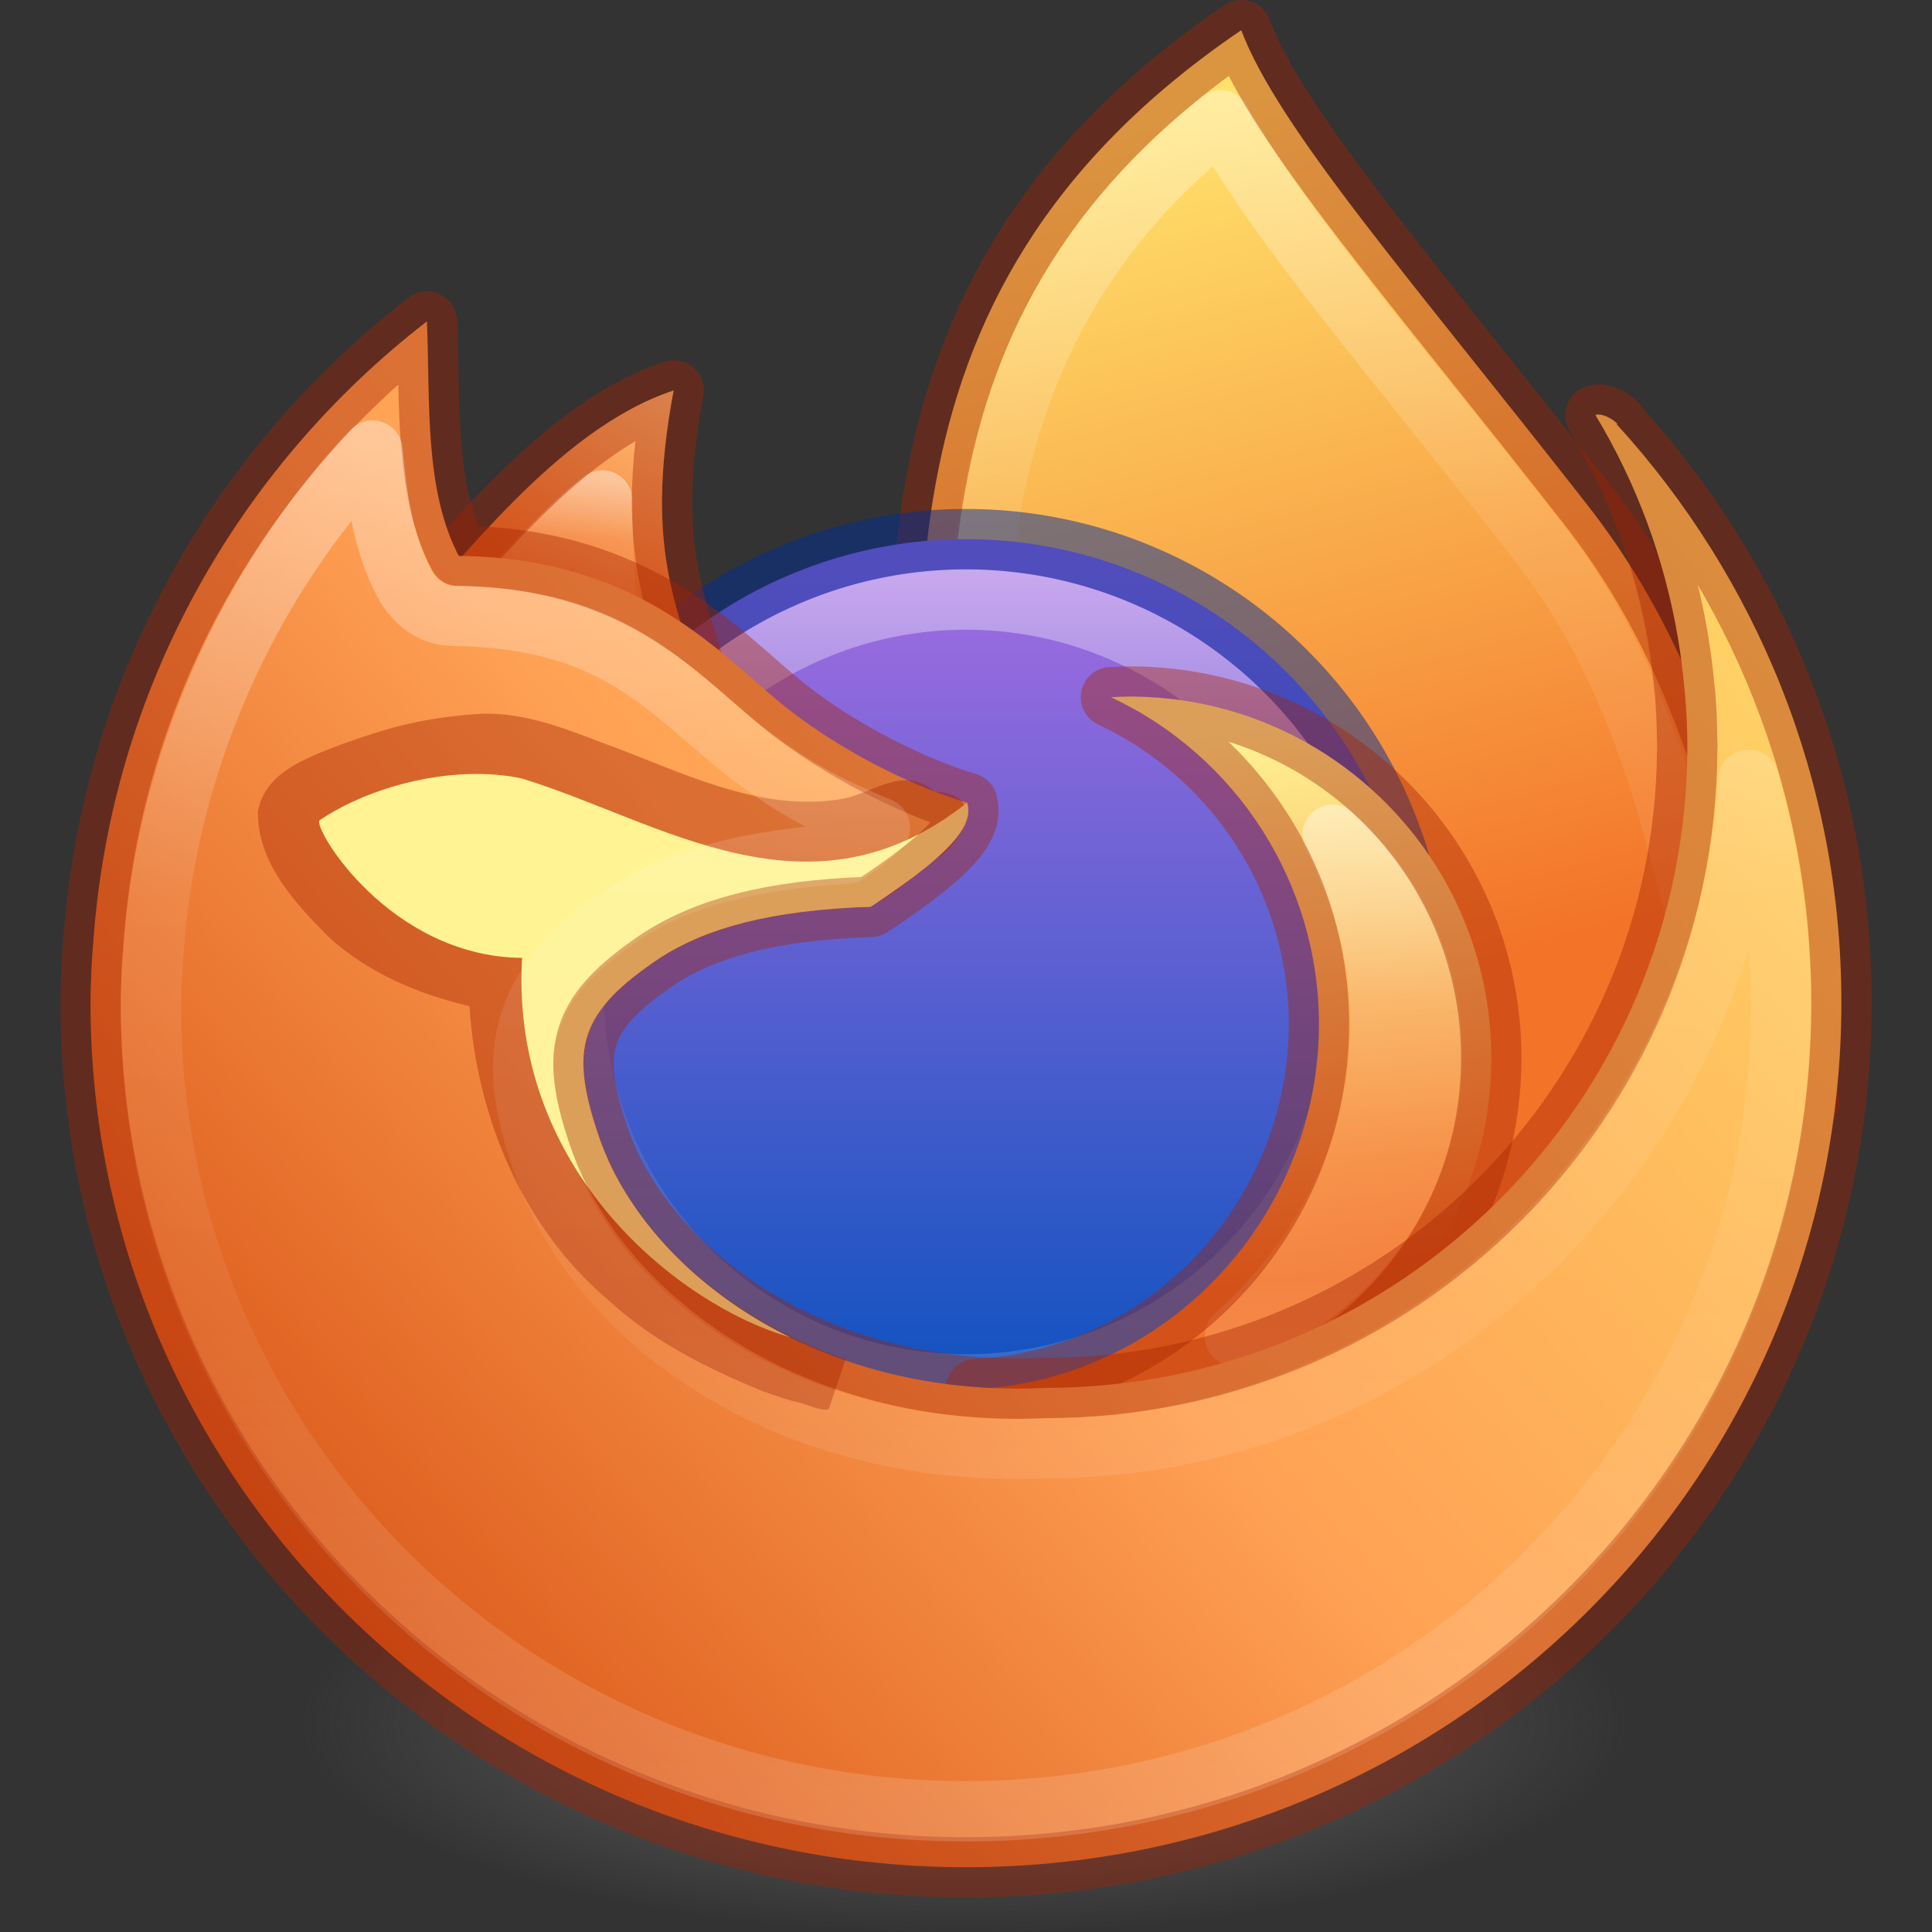 <?xml version="1.0" encoding="UTF-8" standalone="no"?>
<svg
   xmlns:dc="http://purl.org/dc/elements/1.1/"
   xmlns:cc="http://creativecommons.org/ns#"
   xmlns:rdf="http://www.w3.org/1999/02/22-rdf-syntax-ns#"
   xmlns:svg="http://www.w3.org/2000/svg"
   xmlns="http://www.w3.org/2000/svg"
   xmlns:xlink="http://www.w3.org/1999/xlink"
   xmlns:sodipodi="http://sodipodi.sourceforge.net/DTD/sodipodi-0.dtd"
   xmlns:inkscape="http://www.inkscape.org/namespaces/inkscape"
   id="svg4505"
   height="32"
   width="32"
   version="1.1"
   sodipodi:docname="firefox_32.svg"
   inkscape:version="1.0.1 (1.0.1+r75)">
  <rect width="100%" height="100%" fill="#333333" stroke="none"/>
  <sodipodi:namedview
     pagecolor="#ffffff"
     bordercolor="#666666"
     borderopacity="1"
     objecttolerance="10"
     gridtolerance="10"
     guidetolerance="10"
     inkscape:pageopacity="0"
     inkscape:pageshadow="2"
     inkscape:window-width="1366"
     inkscape:window-height="705"
     id="namedview153"
     showgrid="true"
     inkscape:zoom="59.750523"
     inkscape:cx="10.891433"
     inkscape:cy="9.6083579"
     inkscape:window-x="0"
     inkscape:window-y="30"
     inkscape:window-maximized="1"
     inkscape:current-layer="svg4505"
     inkscape:snap-global="false"
     inkscape:snap-smooth-nodes="true"
     inkscape:snap-midpoints="true"
     inkscape:snap-intersection-paths="true"
     inkscape:object-paths="true">
    <inkscape:grid
       type="xygrid"
       id="grid978" />
  </sodipodi:namedview>
  <defs
     id="defs4507">
    <linearGradient
       id="linearGradient3820-7-2-2">
      <stop
         offset="0"
         style="stop-color:#3d3d3d;stop-opacity:1"
         id="stop3822-2-6-36" />
      <stop
         offset="0.5"
         style="stop-color:#686868;stop-opacity:0.498"
         id="stop3864-8-7-6" />
      <stop
         offset="1"
         style="stop-color:#686868;stop-opacity:0"
         id="stop3824-1-2-4" />
    </linearGradient>
    <radialGradient
       gradientTransform="matrix(0.175,0,0,0.056,-1.377,18.119)"
       gradientUnits="userSpaceOnUse"
       xlink:href="#linearGradient3820-7-2-2"
       id="radialGradient3043"
       fy="186.171"
       fx="99.157"
       r="62.769"
       cy="186.171"
       cx="99.157" />
    <radialGradient
       cx="23.896"
       cy="3.99"
       r="20.397"
       id="radialGradient3093-0-3-6-6-0"
       gradientUnits="userSpaceOnUse"
       gradientTransform="matrix(0,1.232,-1.626,0,18.487,-28.722)">
      <stop
         id="stop3244-9-33-7-0-9-5"
         style="stop-color:#ffffff;stop-opacity:1"
         offset="0" />
      <stop
         id="stop3246-3-5-0-8-5-0"
         style="stop-color:#dddddd;stop-opacity:1"
         offset="0.262" />
      <stop
         id="stop3248-1-7-8-8-1-0"
         style="stop-color:#abacae;stop-opacity:1"
         offset="0.661" />
      <stop
         id="stop3250-9-3-0-5-1-2"
         style="stop-color:#89898b;stop-opacity:1"
         offset="1" />
    </radialGradient>
    <linearGradient
       id="linearGradient4806-2-9">
      <stop
         id="stop4808-4-6"
         style="stop-color:#ffffff;stop-opacity:1"
         offset="0" />
      <stop
         id="stop4810-0-9"
         style="stop-color:#ffffff;stop-opacity:0.235"
         offset="0.424" />
      <stop
         id="stop4812-8-7"
         style="stop-color:#ffffff;stop-opacity:0.157"
         offset="0.821" />
      <stop
         id="stop4814-0-7"
         style="stop-color:#ffffff;stop-opacity:0.392"
         offset="1" />
    </linearGradient>
    <linearGradient
       id="linearGradient4164-9-2">
      <stop
         id="stop4166-3-2"
         style="stop-color:#b6b6b6;stop-opacity:1"
         offset="0" />
      <stop
         id="stop4216-6-7"
         style="stop-color:#a4a4a4;stop-opacity:1"
         offset="0.331" />
      <stop
         id="stop4168-0-3"
         style="stop-color:#c5c5c5;stop-opacity:1"
         offset="1" />
    </linearGradient>
    <linearGradient
       id="linearGradient4220-7-2-0">
      <stop
         id="stop4222-7-5-5"
         style="stop-color:#7a8498;stop-opacity:1"
         offset="0" />
      <stop
         id="stop4224-0-5-2"
         style="stop-color:#34405c;stop-opacity:1"
         offset="1" />
    </linearGradient>
    <linearGradient
       id="linearGradient4316-5-3-5">
      <stop
         id="stop4318-1-6-2"
         style="stop-color:#ffffff;stop-opacity:1"
         offset="0" />
      <stop
         id="stop4320-9-8-9"
         style="stop-color:#ffffff;stop-opacity:0.235"
         offset="0.338" />
      <stop
         id="stop4322-42-31-5"
         style="stop-color:#ffffff;stop-opacity:0.157"
         offset="0.62" />
      <stop
         id="stop4324-9-9-3"
         style="stop-color:#ffffff;stop-opacity:0.392"
         offset="1" />
    </linearGradient>
    <linearGradient
       id="linearGradient4507-6-5-9">
      <stop
         id="stop4509-3-8-8"
         style="stop-color:#2d3955;stop-opacity:1"
         offset="0" />
      <stop
         id="stop5959-4-45-4"
         style="stop-color:#2b3853;stop-opacity:1"
         offset="0.725" />
      <stop
         id="stop5961-1-7-2"
         style="stop-color:#192640;stop-opacity:1"
         offset="0.75" />
      <stop
         id="stop4511-1-0-8"
         style="stop-color:#08142e;stop-opacity:1"
         offset="1" />
    </linearGradient>
    <linearGradient
       id="linearGradient6042-1-7-8">
      <stop
         id="stop6044-9-6-3"
         style="stop-color:#07132d;stop-opacity:1"
         offset="0" />
      <stop
         id="stop6046-9-5-1"
         style="stop-color:#425479;stop-opacity:1"
         offset="1" />
    </linearGradient>
    <linearGradient
       x1="7.078"
       y1="3.082"
       x2="7.078"
       y2="45.369"
       id="linearGradient3087-408-5-3-7"
       gradientUnits="userSpaceOnUse"
       gradientTransform="matrix(0.221,0,0,0.221,6.693,6.693)">
      <stop
         id="stop7201-5-71-3"
         style="stop-color:#170418;stop-opacity:1"
         offset="0" />
      <stop
         id="stop7203-2-8-8"
         style="stop-color:#50386b;stop-opacity:1"
         offset="1" />
    </linearGradient>
    <linearGradient
       id="linearGradient2867-449-88-871-390-598-476-591-434-148-57-177-691-4-22-1">
      <stop
         id="stop7191-4-6-8"
         style="stop-color:#612f91;stop-opacity:1"
         offset="0" />
      <stop
         id="stop7197-2-8-6"
         style="stop-color:#1a4aa2;stop-opacity:1"
         offset="1" />
    </linearGradient>
    <linearGradient
       id="linearGradient4278-3-5-5">
      <stop
         id="stop4280-6-90-6"
         style="stop-color:#000000;stop-opacity:0"
         offset="0" />
      <stop
         id="stop4286-1-9-5"
         style="stop-color:#000000;stop-opacity:0"
         offset="0.5" />
      <stop
         id="stop4282-24-4-0"
         style="stop-color:#000000;stop-opacity:1"
         offset="1" />
    </linearGradient>
    <linearGradient
       id="linearGradient4316-4-0-7-5">
      <stop
         id="stop4318-4-5-3-2"
         style="stop-color:#ffffff;stop-opacity:1"
         offset="0" />
      <stop
         id="stop4320-2-9-4-1"
         style="stop-color:#ffffff;stop-opacity:0.235"
         offset="0.338" />
      <stop
         id="stop4322-4-1-3-4"
         style="stop-color:#ffffff;stop-opacity:0.157"
         offset="0.62" />
      <stop
         id="stop4324-4-8-66-2"
         style="stop-color:#ffffff;stop-opacity:0.392"
         offset="1" />
    </linearGradient>
    <linearGradient
       id="linearGradient6088-74-4-8">
      <stop
         id="stop6090-5-66-7"
         style="stop-color:#ff54d2;stop-opacity:0"
         offset="0" />
      <stop
         id="stop6257-5-4-6"
         style="stop-color:#f62b68;stop-opacity:1"
         offset="0.324" />
      <stop
         id="stop6255-6-7-9"
         style="stop-color:#ff0105;stop-opacity:1"
         offset="0.561" />
      <stop
         id="stop6092-0-22-2"
         style="stop-color:#ff54d2;stop-opacity:0.478"
         offset="1" />
    </linearGradient>
    <linearGradient
       id="linearGradient4316-4-6-6-4-5">
      <stop
         id="stop4318-4-4-6-5-3"
         style="stop-color:#ffffff;stop-opacity:1"
         offset="0" />
      <stop
         id="stop4320-2-2-6-59-35"
         style="stop-color:#ffffff;stop-opacity:0.235"
         offset="0.338" />
      <stop
         id="stop4322-4-5-5-0-1"
         style="stop-color:#ffffff;stop-opacity:0.157"
         offset="0.62" />
      <stop
         id="stop4324-4-1-5-5-42"
         style="stop-color:#ffffff;stop-opacity:0.392"
         offset="1" />
    </linearGradient>
    <linearGradient
       id="linearGradient3990-3-1-7-0">
      <stop
         id="stop3992-0-0-1-0"
         style="stop-color:#ffffff;stop-opacity:1"
         offset="0" />
      <stop
         id="stop3994-2-1-8-6"
         style="stop-color:#ffffff;stop-opacity:0"
         offset="1" />
    </linearGradient>
    <linearGradient
       id="linearGradient6191-9-9-5">
      <stop
         id="stop6193-8-1-3"
         style="stop-color:#ffffff;stop-opacity:0"
         offset="0" />
      <stop
         id="stop6197-8-8-7"
         style="stop-color:#ffffff;stop-opacity:0"
         offset="0.405" />
      <stop
         id="stop6195-9-3-6"
         style="stop-color:#ffffff;stop-opacity:0.478"
         offset="1" />
    </linearGradient>
    <linearGradient
       id="linearGradient6191-7-9-4-9">
      <stop
         id="stop6193-7-3-6-0"
         style="stop-color:#ffffff;stop-opacity:0"
         offset="0" />
      <stop
         id="stop6197-2-2-0-4"
         style="stop-color:#ffffff;stop-opacity:0"
         offset="0.405" />
      <stop
         id="stop6195-2-1-9-1"
         style="stop-color:#ffffff;stop-opacity:0.478"
         offset="1" />
    </linearGradient>
    <linearGradient
       id="linearGradient6191-8-3-4-5">
      <stop
         id="stop6193-75-7-6-4"
         style="stop-color:#ffffff;stop-opacity:0"
         offset="0" />
      <stop
         id="stop6197-3-4-1-4"
         style="stop-color:#ffffff;stop-opacity:0"
         offset="0.405" />
      <stop
         id="stop6195-7-2-5-7"
         style="stop-color:#ffffff;stop-opacity:0.478"
         offset="1" />
    </linearGradient>
    <linearGradient
       id="linearGradient6088-6-1-0-06">
      <stop
         id="stop6090-2-0-4-9"
         style="stop-color:#ff54d2;stop-opacity:0"
         offset="0" />
      <stop
         id="stop6257-4-6-1-76"
         style="stop-color:#ff54d2;stop-opacity:0"
         offset="0.324" />
      <stop
         id="stop6255-3-6-7-23"
         style="stop-color:#ff54d2;stop-opacity:0.252"
         offset="0.561" />
      <stop
         id="stop6092-9-6-8-9"
         style="stop-color:#ff54d2;stop-opacity:0.478"
         offset="1" />
    </linearGradient>
    <linearGradient
       id="linearGradient6303-4-8-5">
      <stop
         id="stop6305-33-3-3"
         style="stop-color:#ffffff;stop-opacity:1"
         offset="0" />
      <stop
         id="stop6307-9-3-4"
         style="stop-color:#ffffff;stop-opacity:0"
         offset="1" />
    </linearGradient>
    <linearGradient
       id="linearGradient6303-3-2-1-4">
      <stop
         id="stop6305-3-0-9-0"
         style="stop-color:#ffffff;stop-opacity:1"
         offset="0" />
      <stop
         id="stop6307-1-0-1-2"
         style="stop-color:#ffffff;stop-opacity:0"
         offset="1" />
    </linearGradient>
    <linearGradient
       id="linearGradient6303-33-0-2-0">
      <stop
         id="stop6305-1-0-2-0"
         style="stop-color:#ffffff;stop-opacity:1"
         offset="0" />
      <stop
         id="stop6307-5-0-6-1"
         style="stop-color:#ffffff;stop-opacity:0"
         offset="1" />
    </linearGradient>
    <linearGradient
       id="linearGradient6413-0-0-0">
      <stop
         id="stop6415-1-7-3"
         style="stop-color:#feffff;stop-opacity:1"
         offset="0" />
      <stop
         id="stop6417-4-9-2"
         style="stop-color:#fe70ca;stop-opacity:1"
         offset="1" />
    </linearGradient>
    <linearGradient
       id="linearGradient6455-7-3-3">
      <stop
         id="stop6457-5-1-10"
         style="stop-color:#fbac9b;stop-opacity:1"
         offset="0" />
      <stop
         id="stop6459-8-9-7"
         style="stop-color:#fcfafc;stop-opacity:1"
         offset="1" />
    </linearGradient>
    <linearGradient
       gradientTransform="matrix(0.171,0,0,0.179,7.859,7.698)"
       y2="37.81"
       x2="34.131"
       y1="41.608"
       x1="38.851"
       gradientUnits="userSpaceOnUse"
       id="linearGradient4786"
       xlink:href="#linearGradient6455-7-3-3" />
    <linearGradient
       gradientTransform="matrix(0.245,0,0,0.256,4.734,4.182)"
       y2="37.81"
       x2="34.131"
       y1="41.608"
       x1="38.851"
       gradientUnits="userSpaceOnUse"
       id="linearGradient4789"
       xlink:href="#linearGradient6413-0-0-0" />
    <radialGradient
       gradientTransform="matrix(0.245,0,0,0.256,6.788,5.425)"
       r="3.159"
       fy="39.709"
       fx="36.491"
       cy="39.709"
       cx="36.491"
       gradientUnits="userSpaceOnUse"
       id="radialGradient4792"
       xlink:href="#linearGradient6303-33-0-2-0" />
    <radialGradient
       gradientTransform="matrix(0.858,-0.495,0.282,0.488,-29.493,11.371)"
       r="3.159"
       fy="39.709"
       fx="36.491"
       cy="39.709"
       cx="36.491"
       gradientUnits="userSpaceOnUse"
       id="radialGradient4795"
       xlink:href="#linearGradient6303-3-2-1-4" />
    <radialGradient
       gradientTransform="matrix(1.067,-0.616,0.35,0.607,-34.515,17.427)"
       r="3.159"
       fy="39.709"
       fx="36.491"
       cy="39.709"
       cx="36.491"
       gradientUnits="userSpaceOnUse"
       id="radialGradient4798"
       xlink:href="#linearGradient6303-4-8-5" />
    <radialGradient
       r="3.857"
       fy="31.405"
       fx="32.373"
       cy="31.405"
       cx="32.373"
       gradientTransform="matrix(-0.682,-0.682,0.682,-0.682,16.66,58.606)"
       gradientUnits="userSpaceOnUse"
       id="radialGradient4801"
       xlink:href="#linearGradient6088-6-1-0-06" />
    <radialGradient
       r="3.857"
       fy="31.405"
       fx="32.373"
       cy="31.405"
       cx="32.373"
       gradientTransform="matrix(0.584,0.811,-0.783,0.564,21.679,-27.956)"
       gradientUnits="userSpaceOnUse"
       id="radialGradient4804"
       xlink:href="#linearGradient6191-8-3-4-5" />
    <radialGradient
       r="3.857"
       fy="31.405"
       fx="32.373"
       cy="31.405"
       cx="32.373"
       gradientTransform="matrix(0,0.999,-0.965,-2.659264e-8,46.295,-16.35)"
       gradientUnits="userSpaceOnUse"
       id="radialGradient4807"
       xlink:href="#linearGradient6191-7-9-4-9" />
    <radialGradient
       r="3.857"
       fy="31.405"
       fx="32.373"
       cy="31.405"
       cx="32.373"
       gradientTransform="matrix(0.965,0.259,-0.25,0.932,-7.408,-21.636)"
       gradientUnits="userSpaceOnUse"
       id="radialGradient4810"
       xlink:href="#linearGradient6191-9-9-5" />
    <linearGradient
       y2="65.922"
       x2="68.313"
       y1="52.925"
       x1="68.313"
       gradientTransform="matrix(0.075,0,0,0.056,11.005,11.759)"
       gradientUnits="userSpaceOnUse"
       id="linearGradient4813"
       xlink:href="#linearGradient3990-3-1-7-0" />
    <linearGradient
       gradientTransform="matrix(0.156,0,0,0.156,1.637,10.92)"
       y2="48.984"
       x2="92.696"
       y1="16.555"
       x1="92.696"
       gradientUnits="userSpaceOnUse"
       id="linearGradient4816"
       xlink:href="#linearGradient4316-4-6-6-4-5" />
    <radialGradient
       r="3.857"
       fy="31.405"
       fx="32.373"
       cy="31.405"
       cx="32.373"
       gradientTransform="matrix(-0.965,0,0,-0.965,47.23,46.297)"
       gradientUnits="userSpaceOnUse"
       id="radialGradient4819"
       xlink:href="#linearGradient6088-74-4-8" />
    <linearGradient
       gradientTransform="matrix(0.343,0,0,-0.343,-15.599,27.177)"
       y2="48.984"
       x2="92.696"
       y1="16.555"
       x1="92.696"
       gradientUnits="userSpaceOnUse"
       id="linearGradient4823"
       xlink:href="#linearGradient4316-4-0-7-5" />
    <radialGradient
       r="9.498"
       fy="95.388"
       fx="95.838"
       cy="95.388"
       cx="95.838"
       gradientTransform="matrix(0.27,-4.0264969e-8,3.7832161e-8,0.254,-9.921,-8.301)"
       gradientUnits="userSpaceOnUse"
       id="radialGradient4826"
       xlink:href="#linearGradient4278-3-5-5" />
    <radialGradient
       r="20.397"
       cy="3.99"
       cx="23.896"
       gradientTransform="matrix(0,0.293,-0.387,0,17.543,6.31)"
       gradientUnits="userSpaceOnUse"
       id="radialGradient4829"
       xlink:href="#linearGradient2867-449-88-871-390-598-476-591-434-148-57-177-691-4-22-1" />
    <linearGradient
       y2="45.369"
       x2="7.078"
       y1="3.082"
       x1="7.078"
       gradientTransform="matrix(0.123,0,0,0.123,13.053,13.053)"
       gradientUnits="userSpaceOnUse"
       id="linearGradient4831"
       xlink:href="#linearGradient3087-408-5-3-7" />
    <radialGradient
       r="10.498"
       fy="21.239"
       fx="32"
       cy="21.239"
       cx="32"
       gradientTransform="matrix(0,0.93,-2.142,0,61.495,-18.73)"
       gradientUnits="userSpaceOnUse"
       id="radialGradient4836"
       xlink:href="#linearGradient6042-1-7-8" />
    <radialGradient
       r="15.639"
       fy="16.448"
       fx="91.35"
       cy="16.448"
       cx="91.35"
       gradientTransform="matrix(0,0.823,-0.823,0,29.538,-65.522)"
       gradientUnits="userSpaceOnUse"
       id="radialGradient4841"
       xlink:href="#linearGradient4507-6-5-9" />
    <linearGradient
       gradientTransform="matrix(0.53,0,0,0.53,-32.834,-1.273)"
       y2="48.984"
       x2="92.696"
       y1="16.555"
       x1="92.696"
       gradientUnits="userSpaceOnUse"
       id="linearGradient4844"
       xlink:href="#linearGradient4316-5-3-5" />
    <linearGradient
       gradientTransform="matrix(0.608,0,0,0.608,-40.015,-3.813)"
       y2="48.631"
       x2="91.566"
       y1="16.543"
       x1="91.566"
       gradientUnits="userSpaceOnUse"
       id="linearGradient4848"
       xlink:href="#linearGradient4220-7-2-0" />
    <linearGradient
       y2="56.115"
       x2="51.2"
       y1="8.114"
       x1="51.2"
       gradientTransform="matrix(0.5,0,0,0.5,-9.657,1.500298e-4)"
       gradientUnits="userSpaceOnUse"
       id="linearGradient4852"
       xlink:href="#linearGradient4164-9-2" />
    <linearGradient
       y2="40.496"
       x2="71.204"
       y1="15.369"
       x1="71.204"
       gradientTransform="matrix(1.119,0,0,1.119,-64.798,-15.195)"
       gradientUnits="userSpaceOnUse"
       id="linearGradient4855"
       xlink:href="#linearGradient4806-2-9" />
    <radialGradient
       r="20.397"
       fy="3.99"
       fx="23.896"
       cy="3.99"
       cx="23.896"
       gradientTransform="matrix(0,2.043,-2.697,0,26.76,-47.622)"
       gradientUnits="userSpaceOnUse"
       id="radialGradient4858"
       xlink:href="#radialGradient3093-0-3-6-6-0" />
    <linearGradient
       inkscape:collect="always"
       xlink:href="#linearGradient890"
       id="linearGradient892"
       x1="35.635"
       y1="23.345"
       x2="30.353"
       y2="3.635"
       gradientUnits="userSpaceOnUse"
       gradientTransform="matrix(0.725,0,0,0.724,-1.401,-0.949)" />
    <linearGradient
       inkscape:collect="always"
       id="linearGradient890">
      <stop
         style="stop-color:#f37329;stop-opacity:1"
         offset="0"
         id="stop886" />
      <stop
         style="stop-color:#ffe16b;stop-opacity:1"
         offset="1"
         id="stop888" />
    </linearGradient>
    <linearGradient
       inkscape:collect="always"
       xlink:href="#linearGradient874"
       id="linearGradient876"
       x1="24.228"
       y1="33.066"
       x2="24.228"
       y2="14.315"
       gradientUnits="userSpaceOnUse"
       gradientTransform="matrix(0.75,0,0,0.75,-2,-1.57)" />
    <linearGradient
       inkscape:collect="always"
       id="linearGradient874">
      <stop
         style="stop-color:#0d52bf;stop-opacity:1"
         offset="0"
         id="stop870-30" />
      <stop
         style="stop-color:#a56de2;stop-opacity:1"
         offset="1"
         id="stop872-30" />
    </linearGradient>
    <linearGradient
       inkscape:collect="always"
       xlink:href="#linearGradient4316-5-3-5"
       id="linearGradient1448"
       x1="15.5"
       y1="-10"
       x2="35.5"
       y2="-10"
       gradientUnits="userSpaceOnUse"
       gradientTransform="matrix(0,0.684,-0.684,0,9.158,-1.018)" />
    <linearGradient
       inkscape:collect="always"
       xlink:href="#linearGradient2076"
       id="linearGradient849"
       x1="14.953"
       y1="15.01"
       x2="17.321"
       y2="10.235"
       gradientUnits="userSpaceOnUse"
       gradientTransform="matrix(0.725,0,0,0.724,-1.401,-0.949)" />
    <linearGradient
       inkscape:collect="always"
       id="linearGradient2076">
      <stop
         style="stop-color:#f37329;stop-opacity:1"
         offset="0"
         id="stop2072" />
      <stop
         style="stop-color:#ffc27d;stop-opacity:1"
         offset="1"
         id="stop2074" />
    </linearGradient>
    <linearGradient
       inkscape:collect="always"
       xlink:href="#linearGradient855"
       id="linearGradient900"
       x1="31.223"
       y1="30.57"
       x2="29.698"
       y2="18.118"
       gradientUnits="userSpaceOnUse"
       gradientTransform="matrix(0.725,0,0,0.724,-1.401,-0.949)" />
    <linearGradient
       id="linearGradient855"
       inkscape:collect="always">
      <stop
         id="stop851-54"
         offset="0"
         style="stop-color:#f37329;stop-opacity:1" />
      <stop
         id="stop853-0"
         offset="1"
         style="stop-color:#fff394;stop-opacity:1" />
    </linearGradient>
    <linearGradient
       inkscape:collect="always"
       xlink:href="#linearGradient1423"
       id="linearGradient908"
       x1="4.074"
       y1="43.999"
       x2="44.039"
       y2="8.696"
       gradientUnits="userSpaceOnUse"
       gradientTransform="matrix(0.725,0,0,0.724,-1.401,-0.949)" />
    <linearGradient
       inkscape:collect="always"
       id="linearGradient1423">
      <stop
         style="stop-color:#cc3b02;stop-opacity:1"
         offset="0"
         id="stop1419" />
      <stop
         style="stop-color:#ffa154;stop-opacity:1"
         offset="0.483"
         id="stop1376" />
      <stop
         style="stop-color:#ffe16b;stop-opacity:1"
         offset="1"
         id="stop1421" />
    </linearGradient>
    <linearGradient
       inkscape:collect="always"
       xlink:href="#linearGradient4316-5-3-5"
       id="linearGradient1311"
       x1="16"
       y1="7"
       x2="16"
       y2="30.514"
       gradientUnits="userSpaceOnUse" />
    <linearGradient
       inkscape:collect="always"
       xlink:href="#linearGradient4316-5-3-5"
       id="linearGradient1319"
       x1="22"
       y1="13.439"
       x2="22"
       y2="22.65"
       gradientUnits="userSpaceOnUse" />
    <linearGradient
       inkscape:collect="always"
       xlink:href="#linearGradient4316-5-3-5"
       id="linearGradient1327"
       x1="23"
       y1="0.637"
       x2="23"
       y2="23.324"
       gradientUnits="userSpaceOnUse" />
    <linearGradient
       inkscape:collect="always"
       xlink:href="#linearGradient4316-5-3-5"
       id="linearGradient1367"
       x1="9.209"
       y1="7.97"
       x2="9.209"
       y2="10.807"
       gradientUnits="userSpaceOnUse" />
  </defs>
  <path
     style="fill:url(#radialGradient3043);fill-opacity:1;stroke:none"
     id="path3818-0-2"
     d="m 27,28.5 a 11,3.5 0 1 1 -22,0 11,3.5 0 1 1 22,0 z" />
  <path
     style="fill:url(#linearGradient892);fill-opacity:1;stroke-width:1"
     d="M 20.559,0.5 C 21.171,2.127 23.383,4.64 26.3,8.374 c 2.471,3.162 2.754,6.691 3.667,9.863 l -6.866,5.905 -7.755,-7.956 C 15.312,10.897 14.042,4.926 20.559,0.5 Z"
     id="path4" />
  <path
     id="path4-1"
     style="fill:none;fill-opacity:1;stroke:url(#linearGradient1327);stroke-width:1;stroke-linejoin:round;stroke-opacity:1;opacity:0.4"
     d="M 20.221,1.993 C 17.815,3.897 16.814,6.175 16.403,8.43 15.97,10.813 16.189,13.196 16.231,15.782 l 6.828,7.004 5.684,-4.889 C 27.923,14.802 27.59,11.676 25.464,8.956 23.038,5.85 21.245,3.82 20.221,1.993 Z"
     sodipodi:nodetypes="cscccsc" />
  <path
     style="opacity:0.4;fill:none;fill-opacity:1;stroke:#a62100;stroke-width:1;stroke-linejoin:round;stroke-opacity:1"
     d="M 20.559,0.5 C 21.171,2.127 23.383,4.64 26.3,8.374 c 2.471,3.162 2.754,6.691 3.667,9.863 l -6.866,5.905 -7.755,-7.956 C 15.312,10.897 14.042,4.926 20.559,0.5 Z"
     id="path4-2" />
  <path
     id="circle10"
     style="fill:url(#linearGradient876);fill-opacity:1;stroke-width:1"
     d="m 23.5,16.43 a 7.5,7.5 0 0 1 -7.5,7.5 7.5,7.5 0 0 1 -7.5,-7.5 7.5,7.5 0 0 1 7.5,-7.5 7.5,7.5 0 0 1 7.5,7.5 z" />
  <path
     id="circle10-29"
     style="opacity:0.4;fill:none;fill-opacity:1;stroke:url(#linearGradient1448);stroke-width:1;stroke-opacity:1"
     d="M 16,22.93 A 6.5,6.5 0 0 1 9.5,16.43 6.5,6.5 0 0 1 16,9.93 6.5,6.5 0 0 1 22.5,16.43 6.5,6.5 0 0 1 16,22.93 Z" />
  <path
     id="circle10-0"
     style="opacity:0.5;fill:none;fill-opacity:1;stroke:#002e99;stroke-width:1;stroke-miterlimit:4;stroke-dasharray:none;stroke-opacity:1"
     d="m 23.5,16.43 a 7.5,7.5 0 0 1 -7.5,7.5 A 7.5,7.5 0 0 1 8.5,16.43 a 7.5,7.5 0 0 1 7.5,-7.5 7.5,7.5 0 0 1 7.5,7.5 z" />
  <path
     style="fill:url(#linearGradient849);fill-opacity:1;stroke-width:1"
     d="m 6.543,10.436 c 1.007,-0.999 2.652,-3.324 4.615,-3.969 -0.527,2.808 0.156,3.701 0.497,5.137 l -3.154,-0.817 z"
     id="path8" />
  <path
     id="path8-0"
     style="opacity:0.4;fill:none;fill-opacity:1;stroke:url(#linearGradient1367);stroke-width:1;stroke-linejoin:round;stroke-opacity:1"
     d="m 9.973,8.288 c -0.316,0.247 -0.612,0.531 -0.913,0.834 -0.258,0.26 -0.453,0.484 -0.689,0.748 l 0.164,0.029 c 0.025,0.005 0.05,0.011 0.074,0.018 L 10.097,10.302 C 9.974,9.823 9.998,8.951 9.973,8.288 Z"
     sodipodi:nodetypes="csccccc" />
  <path
     style="opacity:0.4;fill:none;fill-opacity:1;stroke:#a62100;stroke-width:1;stroke-linejoin:round;stroke-opacity:1"
     d="m 6.543,10.436 c 1.007,-0.999 2.652,-3.324 4.615,-3.969 -0.527,2.808 0.156,3.701 0.497,5.137 l -3.154,-0.817 z"
     id="path8-5" />
  <path
     style="fill:url(#linearGradient900);fill-opacity:1;stroke-width:1"
     d="m 18.71,11.537 c -0.103,9.91e-4 -0.206,0.005 -0.309,0.011 2.1,0.985 3.442,3.093 3.445,5.411 -0.002,3.185 -2.498,5.883 -5.681,6.048 0.796,0.376 1.665,0.5 2.545,0.502 3.308,3e-5 5.99,-2.68 5.99,-5.986 3e-5,-3.306 -2.682,-5.986 -5.99,-5.986 z"
     id="path12" />
  <path
     id="path12-1"
     style="fill:none;fill-opacity:1;stroke:url(#linearGradient1319);stroke-width:1;stroke-linejoin:round;stroke-opacity:1;opacity:0.4"
     d="m 22.072,13.826 c 0.479,0.952 0.799,1.991 0.801,3.098 a 1,1 0 0 0 0,0.002 c -0.001,2.072 -0.967,3.899 -2.418,5.203 1.906,-0.7 3.271,-2.486 3.271,-4.641 1.4e-5,-1.469 -0.652,-2.752 -1.654,-3.662 z" />
  <path
     style="opacity:0.4;fill:none;fill-opacity:1;stroke:#a62100;stroke-width:1;stroke-linejoin:round;stroke-opacity:1"
     d="m 18.71,11.537 c -0.103,9.91e-4 -0.206,0.005 -0.309,0.011 2.1,0.985 3.442,3.093 3.445,5.411 -0.002,3.185 -2.498,5.883 -5.681,6.048 0.796,0.376 1.665,0.5 2.545,0.502 3.308,3e-5 5.99,-2.68 5.99,-5.986 3e-5,-3.306 -2.682,-5.986 -5.99,-5.986 z"
     id="path12-8" />
  <path
     id="ellipse841"
     style="fill:url(#linearGradient908);fill-opacity:1;stroke-width:1"
     d="M 7.071,5.323 C 3.928,7.752 1.836,11.437 1.545,15.61 c -0.011,0.124 -0.021,0.253 -0.028,0.391 -3.14e-4,0.007 -0.001,0.015 -0.001,0.022 7.8e-5,0.003 -7.9e-5,0.005 0,0.008 -0.008,0.184 -0.017,0.366 -0.017,0.576 0,7.909 6.492,14.32 14.5,14.32 8.008,0 14.5,-6.411 14.5,-14.32 0,-3.682 -1.407,-7.04 -3.719,-9.577 0.052,-0.002 -0.217,-0.208 -0.355,-0.156 0.674,1.117 1.144,2.369 1.369,3.704 3.91e-4,0.002 9.91e-4,0.005 0.001,0.007 0.044,0.261 0.076,0.526 0.102,0.792 0.004,0.039 0.009,0.077 0.012,0.116 0.024,0.285 0.039,0.573 0.039,0.864 0,5.871 -4.764,10.631 -10.639,10.631 -3.774,0.183 -6.612,-1.9 -7.385,-4.156 -0.499,-1.455 -0.336,-2.069 1.022,-2.974 0.738,-0.468 1.776,-0.785 3.477,-0.839 1.554,-1.021 1.673,-1.414 1.598,-1.723 C 15.54,13.165 14.208,12.653 13.025,11.722 11.977,10.898 10.653,9.237 7.598,9.208 7.021,8.098 7.127,6.642 7.071,5.323 Z" />
  <path
     id="ellipse841-3"
     style="opacity:0.4;fill:#a62100;fill-opacity:1;stroke-width:1"
     d="m 8,11.821 c -1.019,0.061 -1.6,0.241 -2.378,0.52 -0.54,0.215 -1.23,0.443 -1.35,1.098 -0.015,0.85 0.625,1.532 1.189,2.097 0.648,0.582 1.474,0.934 2.315,1.129 0.118,1.84 0.884,3.679 2.315,4.882 0.732,0.674 1.63,1.122 2.54,1.495 -0.028,-0.013 0.273,0.107 0.517,0.167 0.186,0.031 0.427,0.169 0.578,0.132 0.093,-0.276 0.187,-0.552 0.28,-0.828 -1.889,-0.65 -3.676,-2.068 -4.203,-4.066 -0.225,-0.651 -0.202,-1.453 0.341,-1.945 1.023,-1.069 2.541,-1.408 3.968,-1.468 0.561,0.015 0.947,-0.517 1.386,-0.803 0.49,-0.309 0.832,-1.091 -0.013,-1.119 -0.518,-0.432 -0.966,-0.004 -1.512,0.117 -1.393,0.247 -2.71,-0.459 -3.981,-0.921 -0.643,-0.246 -1.291,-0.502 -1.993,-0.487 z"
     sodipodi:nodetypes="cccccccccccccccccc" />
  <path
     style="fill:#fff394;fill-opacity:1;stroke-width:1"
     d="m 7.978,12.82 c -0.987,-0.021 -2.025,0.317 -2.685,0.767 -0.118,0.118 1.149,2.256 3.354,2.279 -0.204,3.555 2.64,5.766 4.428,6.28 l 5.43e-4,-0.002 c -4.74e-4,-2.43e-4 -9.2e-4,-5.48e-4 -0.002,-7.78e-4 -0.144,-0.071 -0.284,-0.146 -0.42,-0.225 -0.013,-0.007 -0.025,-0.015 -0.038,-0.022 -0.076,-0.044 -0.151,-0.09 -0.225,-0.137 -0.014,-0.009 -0.029,-0.018 -0.043,-0.027 -0.074,-0.047 -0.146,-0.096 -0.217,-0.145 -0.011,-0.008 -0.022,-0.015 -0.033,-0.023 -0.041,-0.029 -0.081,-0.058 -0.121,-0.087 -0.078,-0.057 -0.154,-0.116 -0.229,-0.176 -0.018,-0.014 -0.035,-0.028 -0.053,-0.043 -0.053,-0.043 -0.105,-0.087 -0.156,-0.131 -0.025,-0.022 -0.049,-0.043 -0.074,-0.065 -0.035,-0.032 -0.07,-0.064 -0.105,-0.096 -0.033,-0.031 -0.066,-0.062 -0.098,-0.094 -0.027,-0.026 -0.053,-0.052 -0.079,-0.079 -0.038,-0.038 -0.075,-0.077 -0.112,-0.116 -7.05e-4,-7.08e-4 -0.001,-0.002 -0.002,-0.002 -0.023,-0.024 -0.045,-0.048 -0.067,-0.073 -0.031,-0.034 -0.062,-0.069 -0.092,-0.103 -0.024,-0.027 -0.047,-0.055 -0.07,-0.082 -0.031,-0.037 -0.061,-0.074 -0.09,-0.111 -0.017,-0.021 -0.033,-0.042 -0.05,-0.063 -0.037,-0.048 -0.073,-0.096 -0.108,-0.145 -0.014,-0.019 -0.028,-0.039 -0.042,-0.058 -0.036,-0.052 -0.072,-0.104 -0.106,-0.156 -0.009,-0.014 -0.018,-0.029 -0.028,-0.043 -0.034,-0.053 -0.067,-0.107 -0.099,-0.16 -0.007,-0.011 -0.013,-0.023 -0.02,-0.034 -0.032,-0.055 -0.062,-0.111 -0.092,-0.166 -0.005,-0.01 -0.011,-0.021 -0.017,-0.031 -0.031,-0.059 -0.06,-0.119 -0.088,-0.179 -0.006,-0.013 -0.012,-0.025 -0.017,-0.038 -0.027,-0.06 -0.053,-0.12 -0.078,-0.18 -0.004,-0.01 -0.007,-0.019 -0.011,-0.029 -0.025,-0.064 -0.05,-0.128 -0.072,-0.193 -0.499,-1.455 -0.337,-2.07 1.021,-2.974 0.738,-0.468 1.777,-0.784 3.478,-0.838 1.554,-1.021 1.673,-1.415 1.599,-1.725 -2.621,2.076 -5.07,0.306 -7.376,-0.4 -0.217,-0.046 -0.442,-0.07 -0.67,-0.075 z"
     id="path19" />
  <path
     id="ellipse841-5"
     style="opacity:0.4;fill:none;fill-opacity:1;stroke:#a62100;stroke-width:1;stroke-linejoin:round;stroke-opacity:1"
     d="M 7.072,5.325 C 3.934,7.749 1.845,11.424 1.547,15.588 1.534,15.726 1.524,15.87 1.517,16.025 1.508,16.211 1.5,16.396 1.5,16.608 c 0,7.909 6.492,14.321 14.5,14.321 8.008,0 14.5,-6.412 14.5,-14.321 0,-3.682 -1.408,-7.04 -3.72,-9.577 0.052,-0.002 -0.216,-0.208 -0.354,-0.156 0.679,1.124 1.15,2.386 1.373,3.732 0.044,0.264 0.077,0.532 0.102,0.802 0.002,0.023 0.006,0.046 0.008,0.069 0.022,0.254 0.032,0.512 0.035,0.771 3.72e-4,0.037 0.004,0.072 0.004,0.109 0,0.027 -0.003,0.054 -0.003,0.082 -0.044,5.833 -4.787,10.55 -10.635,10.55 -3.774,0.183 -6.613,-1.9 -7.387,-4.156 -0.499,-1.455 -0.336,-2.069 1.022,-2.974 0.738,-0.468 1.777,-0.785 3.479,-0.839 1.554,-1.021 1.673,-1.414 1.598,-1.723 C 15.541,13.165 14.209,12.653 13.026,11.722 11.978,10.898 10.652,9.237 7.598,9.208 7.021,8.098 7.128,6.643 7.072,5.325 Z" />
  <path
     id="ellipse841-6"
     style="fill:none;fill-opacity:1;stroke:url(#linearGradient1311);stroke-width:1;stroke-linejoin:round;stroke-opacity:1;opacity:0.4"
     d="m 6.168,7.463 c -2.041,2.163 -3.401,5.133 -3.625,8.267 7.69e-5,0.007 7.69e-5,0.014 0,0.021 -0.012,0.125 -0.021,0.252 -0.027,0.389 -0.008,0.185 -0.016,0.352 -0.016,0.539 C 2.5,24.041 8.526,30 16,30 23.474,30 29.5,24.041 29.5,16.68 29.5,15.419 29.292,14.069 28.961,12.915 28.591,18.988 23.51,23.973 17.345,23.985 13.195,24.175 9.932,22.009 8.979,19.229 c -0.274,-0.8 -0.445,-1.559 -0.189,-2.332 0.255,-0.773 0.853,-1.299 1.604,-1.799 0.006,-0.004 0.012,-0.008 0.018,-0.012 0.851,-0.54 2.027,-0.852 3.615,-0.947 0.297,-0.205 0.395,-0.299 0.547,-0.428 -0.688,-0.289 -1.383,-0.597 -2.241,-1.273 C 11.092,11.464 10.207,10.226 7.513,10.201 7.143,10.197 6.855,9.965 6.684,9.637 6.325,8.946 6.233,8.159 6.168,7.463 Z"
     sodipodi:nodetypes="ccccsssccssccccsccc" />
</svg>
